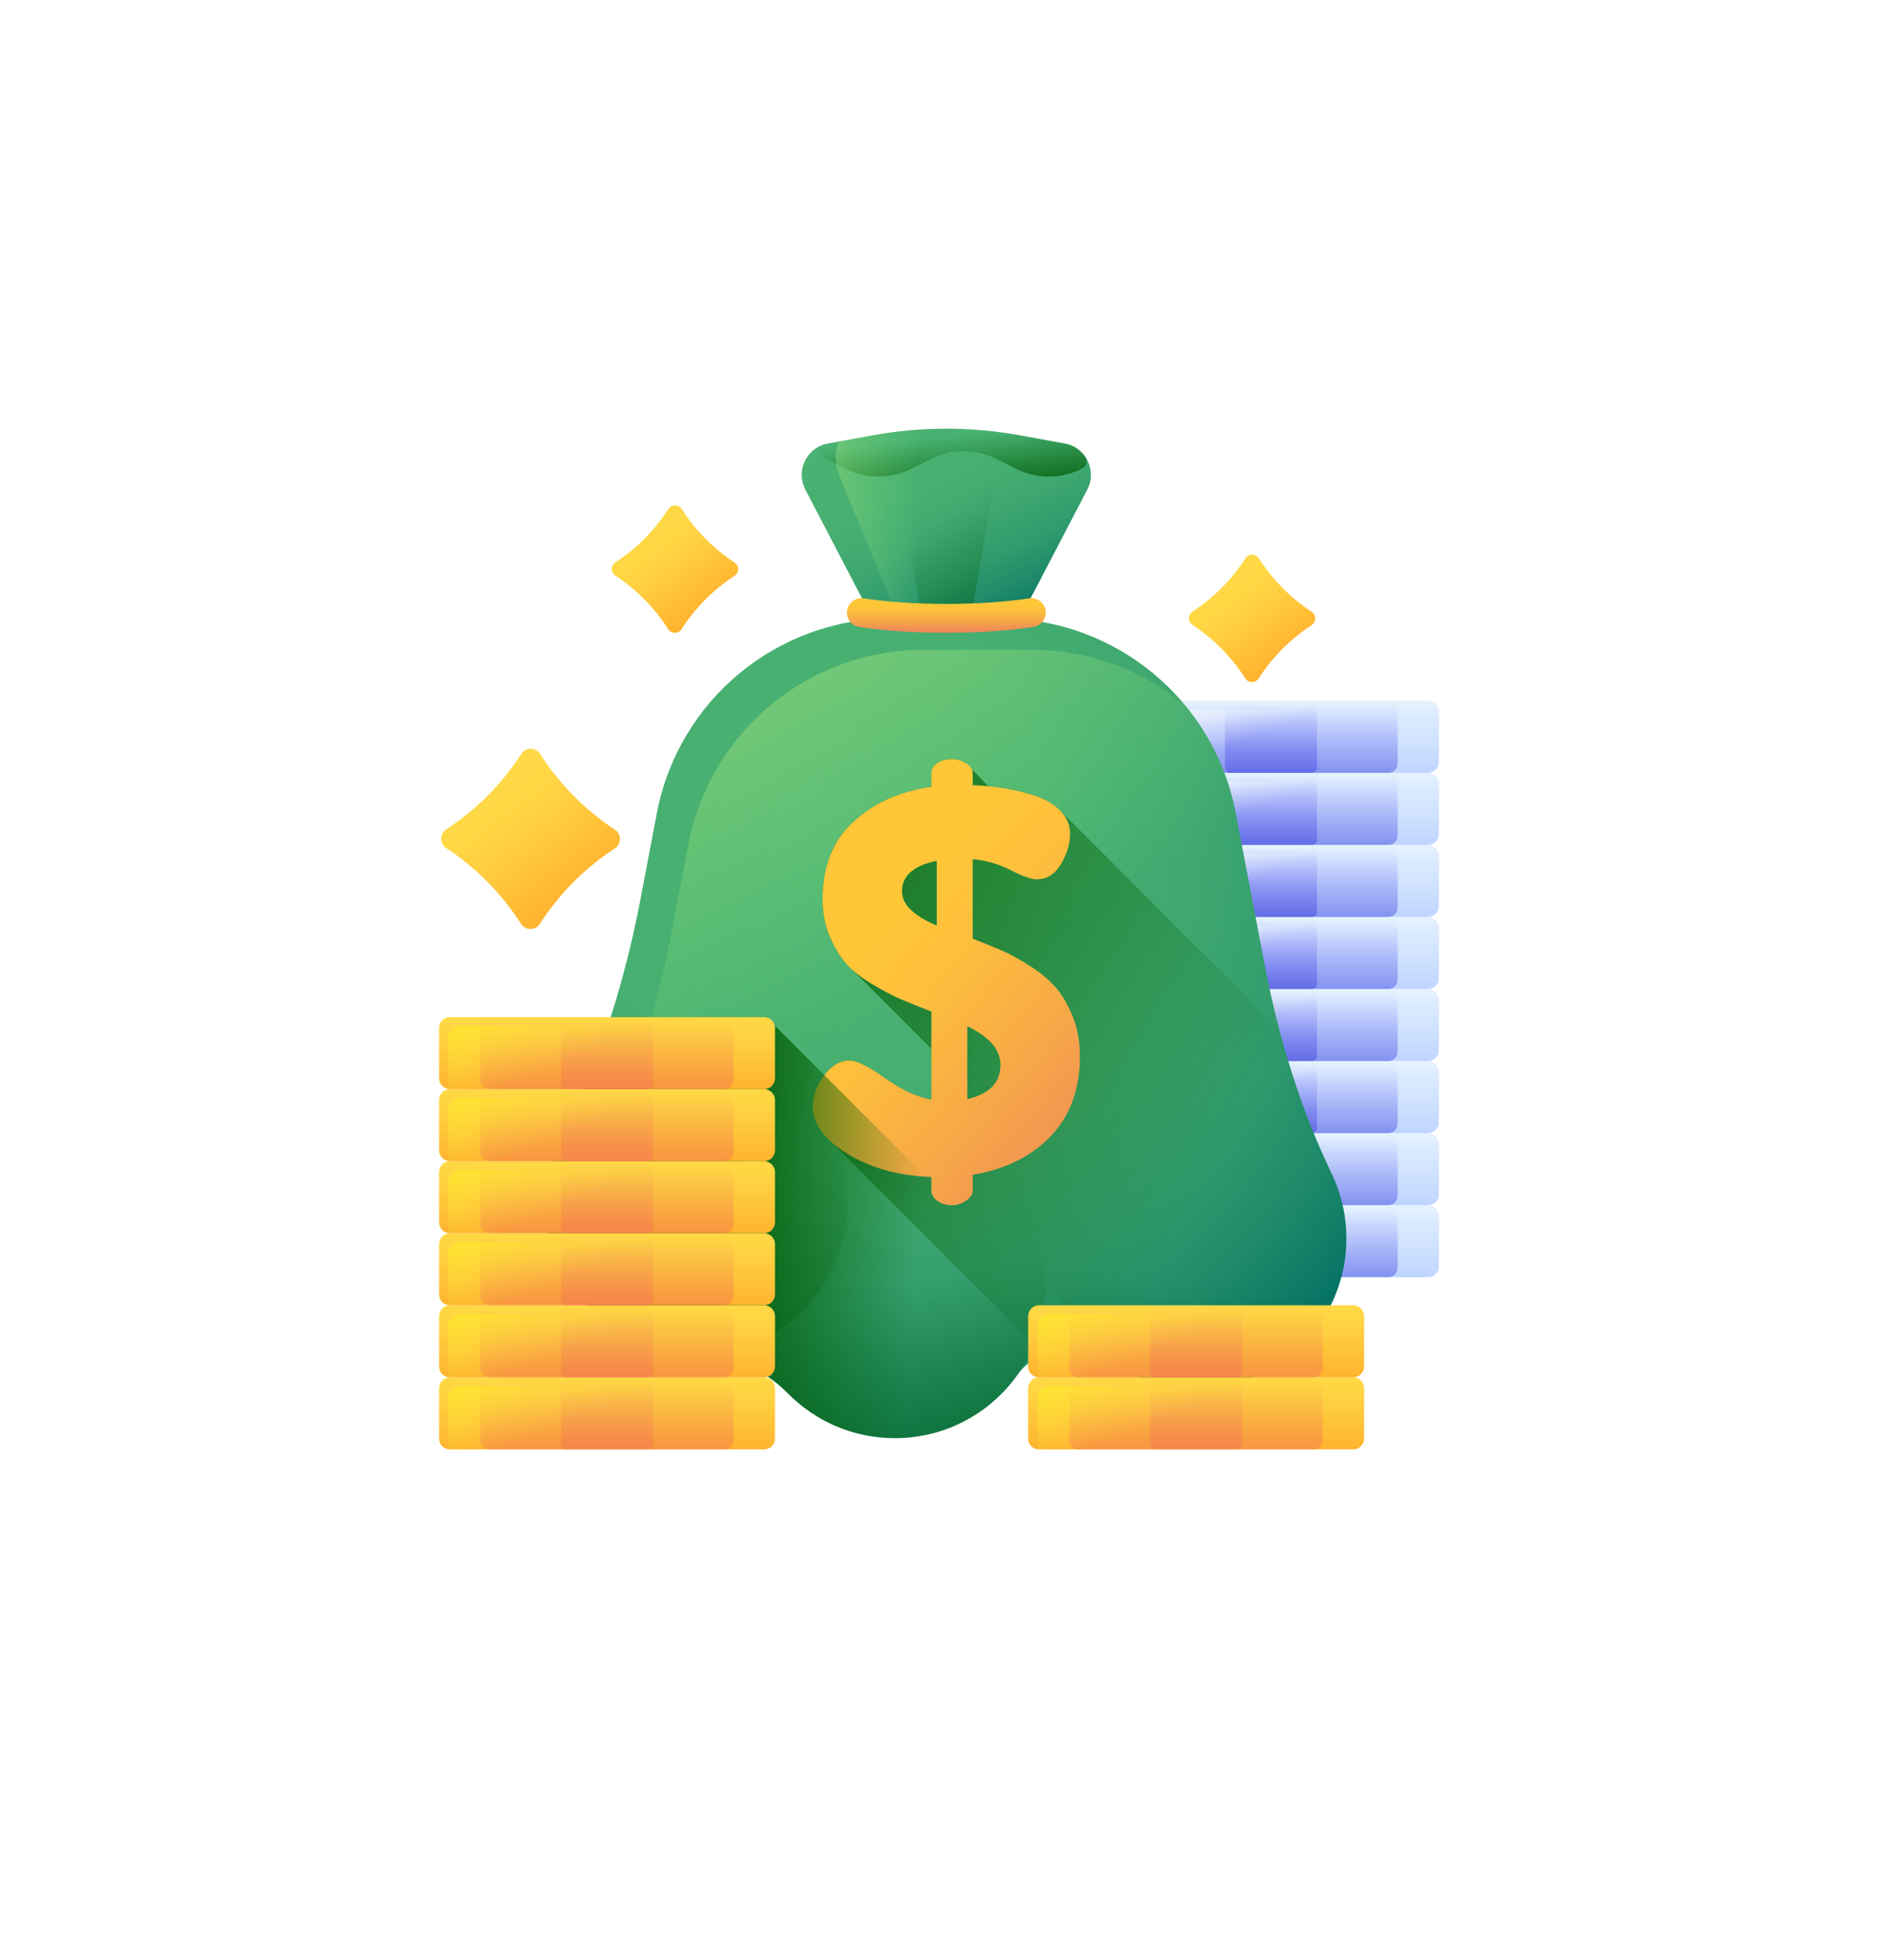 <svg width="92" height="96" viewBox="0 0 92 96" fill="none" xmlns="http://www.w3.org/2000/svg">
<g filter="url(#filter0_d_2001_9)">
<circle cx="46" cy="46" r="46" fill="white"/>
</g>
<g clip-path="url(#clip0_2001_9)">
<path d="M69.957 62.565H54.567C54.273 62.565 54.035 62.327 54.035 62.032V59.568C54.035 59.274 54.273 59.035 54.567 59.035H69.957C70.251 59.035 70.49 59.274 70.49 59.568V62.032C70.49 62.326 70.251 62.565 69.957 62.565Z" fill="url(#paint0_linear_2001_9)"/>
<path d="M68.004 62.565H56.522C56.266 62.565 56.059 62.358 56.059 62.102V59.498C56.059 59.243 56.266 59.035 56.522 59.035H68.004C68.26 59.035 68.467 59.243 68.467 59.498V62.102C68.467 62.358 68.26 62.565 68.004 62.565Z" fill="url(#paint1_linear_2001_9)"/>
<path d="M64.24 62.565H60.286C60.132 62.565 60.007 62.44 60.007 62.286V59.314C60.007 59.16 60.132 59.035 60.286 59.035H64.24C64.394 59.035 64.519 59.16 64.519 59.314V62.286C64.519 62.44 64.394 62.565 64.24 62.565Z" fill="url(#paint2_linear_2001_9)"/>
<path d="M55.033 59.465C54.739 59.465 54.5 59.703 54.5 59.998V62.462C54.5 62.496 54.504 62.529 54.51 62.562C54.529 62.564 54.548 62.565 54.568 62.565H69.958C70.252 62.565 70.491 62.326 70.491 62.032V59.568C70.491 59.534 70.487 59.501 70.481 59.468C70.462 59.466 70.442 59.465 70.423 59.465H55.033Z" fill="url(#paint3_linear_2001_9)"/>
<path d="M69.957 59.035H54.567C54.273 59.035 54.035 58.797 54.035 58.503V56.039C54.035 55.745 54.273 55.506 54.567 55.506H69.957C70.251 55.506 70.49 55.745 70.49 56.039V58.503C70.49 58.797 70.251 59.035 69.957 59.035Z" fill="url(#paint4_linear_2001_9)"/>
<path d="M68.004 59.035H56.522C56.266 59.035 56.059 58.828 56.059 58.573V55.969C56.059 55.713 56.266 55.506 56.522 55.506H68.004C68.26 55.506 68.467 55.713 68.467 55.969V58.573C68.467 58.828 68.26 59.035 68.004 59.035Z" fill="url(#paint5_linear_2001_9)"/>
<path d="M64.24 59.035H60.286C60.132 59.035 60.007 58.911 60.007 58.757V55.785C60.007 55.631 60.132 55.506 60.286 55.506H64.24C64.394 55.506 64.519 55.631 64.519 55.785V58.757C64.519 58.911 64.394 59.035 64.24 59.035Z" fill="url(#paint6_linear_2001_9)"/>
<path d="M55.033 55.935C54.739 55.935 54.5 56.174 54.5 56.468V58.932C54.5 58.966 54.504 59 54.51 59.032C54.529 59.034 54.548 59.035 54.568 59.035H69.958C70.252 59.035 70.491 58.797 70.491 58.503V56.039C70.491 56.004 70.487 55.971 70.481 55.939C70.462 55.937 70.442 55.935 70.423 55.935H55.033Z" fill="url(#paint7_linear_2001_9)"/>
<path d="M69.957 55.506H54.567C54.273 55.506 54.035 55.268 54.035 54.973V52.509C54.035 52.215 54.273 51.977 54.567 51.977H69.957C70.251 51.977 70.49 52.215 70.49 52.509V54.973C70.49 55.268 70.251 55.506 69.957 55.506Z" fill="url(#paint8_linear_2001_9)"/>
<path d="M68.004 55.506H56.522C56.266 55.506 56.059 55.299 56.059 55.044V52.439C56.059 52.184 56.266 51.977 56.522 51.977H68.004C68.26 51.977 68.467 52.184 68.467 52.439V55.044C68.467 55.299 68.26 55.506 68.004 55.506Z" fill="url(#paint9_linear_2001_9)"/>
<path d="M64.24 55.506H60.286C60.132 55.506 60.007 55.381 60.007 55.227V52.256C60.007 52.102 60.132 51.977 60.286 51.977H64.24C64.394 51.977 64.519 52.102 64.519 52.256V55.227C64.519 55.381 64.394 55.506 64.24 55.506Z" fill="url(#paint10_linear_2001_9)"/>
<path d="M55.033 52.406C54.739 52.406 54.5 52.645 54.5 52.939V55.403C54.5 55.437 54.504 55.47 54.51 55.503C54.529 55.505 54.548 55.506 54.568 55.506H69.958C70.252 55.506 70.491 55.268 70.491 54.974V52.509C70.491 52.475 70.487 52.442 70.481 52.41C70.462 52.407 70.442 52.406 70.423 52.406H55.033Z" fill="url(#paint11_linear_2001_9)"/>
<path d="M69.957 51.977H54.567C54.273 51.977 54.035 51.738 54.035 51.444V48.98C54.035 48.686 54.273 48.447 54.567 48.447H69.957C70.251 48.447 70.49 48.686 70.49 48.98V51.444C70.49 51.738 70.251 51.977 69.957 51.977Z" fill="url(#paint12_linear_2001_9)"/>
<path d="M68.004 51.977H56.522C56.266 51.977 56.059 51.77 56.059 51.514V48.91C56.059 48.654 56.266 48.447 56.522 48.447H68.004C68.26 48.447 68.467 48.654 68.467 48.91V51.514C68.467 51.77 68.26 51.977 68.004 51.977Z" fill="url(#paint13_linear_2001_9)"/>
<path d="M64.24 51.977H60.286C60.132 51.977 60.007 51.852 60.007 51.698V48.726C60.007 48.572 60.132 48.447 60.286 48.447H64.24C64.394 48.447 64.519 48.572 64.519 48.726V51.698C64.519 51.852 64.394 51.977 64.24 51.977Z" fill="url(#paint14_linear_2001_9)"/>
<path d="M55.033 48.877C54.739 48.877 54.5 49.115 54.5 49.409V51.873C54.5 51.908 54.504 51.941 54.51 51.973C54.529 51.975 54.548 51.977 54.568 51.977H69.958C70.252 51.977 70.491 51.738 70.491 51.444V48.98C70.491 48.946 70.487 48.912 70.481 48.88C70.462 48.878 70.442 48.877 70.423 48.877H55.033Z" fill="url(#paint15_linear_2001_9)"/>
<path d="M69.957 48.447H54.567C54.273 48.447 54.035 48.209 54.035 47.915V45.45C54.035 45.156 54.273 44.918 54.567 44.918H69.957C70.251 44.918 70.49 45.156 70.49 45.45V47.915C70.49 48.209 70.251 48.447 69.957 48.447Z" fill="url(#paint16_linear_2001_9)"/>
<path d="M68.004 48.447H56.522C56.266 48.447 56.059 48.24 56.059 47.985V45.38C56.059 45.125 56.266 44.918 56.522 44.918H68.004C68.26 44.918 68.467 45.125 68.467 45.38V47.985C68.467 48.24 68.26 48.447 68.004 48.447Z" fill="url(#paint17_linear_2001_9)"/>
<path d="M64.24 48.447H60.286C60.132 48.447 60.007 48.322 60.007 48.168V45.197C60.007 45.043 60.132 44.918 60.286 44.918H64.24C64.394 44.918 64.519 45.043 64.519 45.197V48.168C64.519 48.322 64.394 48.447 64.24 48.447Z" fill="url(#paint18_linear_2001_9)"/>
<path d="M55.033 45.347C54.739 45.347 54.5 45.586 54.5 45.88V48.344C54.5 48.378 54.504 48.412 54.51 48.444C54.529 48.446 54.548 48.447 54.568 48.447H69.958C70.252 48.447 70.491 48.209 70.491 47.915V45.451C70.491 45.416 70.487 45.383 70.481 45.351C70.462 45.349 70.442 45.347 70.423 45.347H55.033Z" fill="url(#paint19_linear_2001_9)"/>
<path d="M69.957 44.918H54.567C54.273 44.918 54.035 44.679 54.035 44.385V41.921C54.035 41.627 54.273 41.389 54.567 41.389H69.957C70.251 41.389 70.49 41.627 70.49 41.921V44.385C70.49 44.679 70.251 44.918 69.957 44.918Z" fill="url(#paint20_linear_2001_9)"/>
<path d="M68.004 44.918H56.522C56.266 44.918 56.059 44.711 56.059 44.455V41.851C56.059 41.596 56.266 41.389 56.522 41.389H68.004C68.26 41.389 68.467 41.596 68.467 41.851V44.455C68.467 44.711 68.26 44.918 68.004 44.918Z" fill="url(#paint21_linear_2001_9)"/>
<path d="M64.24 44.918H60.286C60.132 44.918 60.007 44.793 60.007 44.639V41.667C60.007 41.514 60.132 41.389 60.286 41.389H64.24C64.394 41.389 64.519 41.514 64.519 41.667V44.639C64.519 44.793 64.394 44.918 64.24 44.918Z" fill="url(#paint22_linear_2001_9)"/>
<path d="M55.033 41.818C54.739 41.818 54.5 42.056 54.5 42.35V44.815C54.5 44.849 54.504 44.882 54.51 44.914C54.529 44.916 54.548 44.918 54.568 44.918H69.958C70.252 44.918 70.491 44.679 70.491 44.385V41.921C70.491 41.887 70.487 41.853 70.481 41.821C70.462 41.819 70.442 41.818 70.423 41.818H55.033Z" fill="url(#paint23_linear_2001_9)"/>
<path d="M69.957 41.389H54.567C54.273 41.389 54.035 41.15 54.035 40.856V38.392C54.035 38.098 54.273 37.859 54.567 37.859H69.957C70.251 37.859 70.49 38.098 70.49 38.392V40.856C70.49 41.15 70.251 41.389 69.957 41.389Z" fill="url(#paint24_linear_2001_9)"/>
<path d="M68.004 41.389H56.522C56.266 41.389 56.059 41.181 56.059 40.926V38.322C56.059 38.066 56.266 37.859 56.522 37.859H68.004C68.26 37.859 68.467 38.066 68.467 38.322V40.926C68.467 41.181 68.26 41.389 68.004 41.389Z" fill="url(#paint25_linear_2001_9)"/>
<path d="M64.24 41.389H60.286C60.132 41.389 60.007 41.264 60.007 41.11V38.138C60.007 37.984 60.132 37.859 60.286 37.859H64.24C64.394 37.859 64.519 37.984 64.519 38.138V41.11C64.519 41.264 64.394 41.389 64.24 41.389Z" fill="url(#paint26_linear_2001_9)"/>
<path d="M55.033 38.288C54.739 38.288 54.5 38.527 54.5 38.821V41.285C54.5 41.319 54.504 41.353 54.51 41.385C54.529 41.387 54.548 41.389 54.568 41.389H69.958C70.252 41.389 70.491 41.15 70.491 40.856V38.392C70.491 38.358 70.487 38.324 70.481 38.292C70.462 38.29 70.442 38.288 70.423 38.288H55.033Z" fill="url(#paint27_linear_2001_9)"/>
<path d="M69.957 37.859H54.567C54.273 37.859 54.035 37.621 54.035 37.326V34.862C54.035 34.568 54.273 34.33 54.567 34.33H69.957C70.251 34.33 70.49 34.568 70.49 34.862V37.326C70.49 37.62 70.251 37.859 69.957 37.859Z" fill="url(#paint28_linear_2001_9)"/>
<path d="M68.004 37.859H56.522C56.266 37.859 56.059 37.652 56.059 37.397V34.792C56.059 34.537 56.266 34.33 56.522 34.33H68.004C68.26 34.33 68.467 34.537 68.467 34.792V37.397C68.467 37.652 68.26 37.859 68.004 37.859Z" fill="url(#paint29_linear_2001_9)"/>
<path d="M64.24 37.859H60.286C60.132 37.859 60.007 37.734 60.007 37.58V34.608C60.007 34.455 60.132 34.33 60.286 34.33H64.24C64.394 34.33 64.519 34.455 64.519 34.608V37.58C64.519 37.734 64.394 37.859 64.24 37.859Z" fill="url(#paint30_linear_2001_9)"/>
<path d="M55.033 34.759C54.739 34.759 54.5 34.998 54.5 35.292V37.756C54.5 37.79 54.504 37.823 54.51 37.856C54.529 37.858 54.548 37.859 54.568 37.859H69.958C70.252 37.859 70.491 37.621 70.491 37.327V34.862C70.491 34.828 70.487 34.795 70.481 34.763C70.462 34.76 70.442 34.759 70.423 34.759H55.033Z" fill="url(#paint31_linear_2001_9)"/>
<path d="M61.95 47.242L60.536 39.825C59.481 34.293 54.644 30.291 49.011 30.291H43.705C38.073 30.291 33.236 34.293 32.181 39.825L31.379 44.031C30.608 48.072 29.377 52.025 27.535 55.704C26.996 56.779 26.713 58.005 26.766 59.302C26.919 63.053 30.221 66.281 33.975 66.355C34.002 66.355 34.03 66.356 34.057 66.356C35.761 66.371 37.4 67.034 38.595 68.248C39.93 69.606 41.786 70.447 43.841 70.447C46.334 70.447 48.537 69.208 49.868 67.312C50.297 66.701 51 66.355 51.746 66.356H51.759C52.08 66.356 52.395 66.332 52.702 66.287C53.283 66.201 53.87 66.349 54.349 66.688C55.645 67.604 57.249 68.113 58.977 68.025C62.673 67.838 65.688 64.879 65.939 61.187C66.03 59.858 65.767 58.599 65.236 57.493C63.677 54.246 62.625 50.78 61.95 47.242Z" fill="url(#paint32_radial_2001_9)"/>
<path d="M34.122 66.356C38.189 66.356 41.485 63.059 41.485 58.993C41.485 54.927 38.189 51.63 34.122 51.63C30.056 51.63 26.76 54.927 26.76 58.993C26.76 63.059 30.056 66.356 34.122 66.356Z" fill="url(#paint33_linear_2001_9)"/>
<path d="M43.841 70.447C47.907 70.447 51.203 67.151 51.203 63.084C51.203 59.018 47.907 55.722 43.841 55.722C39.774 55.722 36.478 59.018 36.478 63.084C36.478 67.151 39.774 70.447 43.841 70.447Z" fill="url(#paint34_linear_2001_9)"/>
<path d="M58.595 68.035C62.661 68.035 65.957 64.739 65.957 60.673C65.957 56.606 62.661 53.31 58.595 53.31C54.528 53.31 51.232 56.606 51.232 60.673C51.232 64.739 54.528 68.035 58.595 68.035Z" fill="url(#paint35_linear_2001_9)"/>
<path d="M65.939 61.187C66.03 59.858 65.767 58.599 65.236 57.493C63.677 54.246 62.624 50.78 61.95 47.242L60.536 39.825C60.153 37.818 59.27 36.014 58.034 34.527C55.989 32.833 53.37 31.832 50.552 31.832H45.246C39.614 31.832 34.776 35.834 33.721 41.366L32.92 45.571C32.149 49.613 30.917 53.566 29.075 57.245C28.537 58.32 28.254 59.546 28.307 60.842C28.367 62.318 28.916 63.712 29.787 64.866C30.985 65.768 32.442 66.324 33.975 66.354C34.002 66.355 34.03 66.355 34.057 66.356C35.76 66.37 37.4 67.034 38.594 68.248C39.929 69.605 41.786 70.447 43.84 70.447C46.334 70.447 48.536 69.208 49.868 67.312C50.297 66.701 51 66.354 51.746 66.356H51.759C52.08 66.356 52.394 66.332 52.702 66.286C53.283 66.2 53.87 66.349 54.349 66.687C55.645 67.604 57.249 68.113 58.976 68.025C62.673 67.838 65.688 64.879 65.939 61.187Z" fill="url(#paint36_linear_2001_9)"/>
<path d="M50.636 38.958C50.103 38.793 49.597 38.674 49.117 38.601C48.886 38.566 48.652 38.537 48.416 38.515C48.414 38.514 48.413 38.513 48.411 38.511L47.331 37.394C47.118 37.254 46.887 37.184 46.639 37.184C46.354 37.184 46.114 37.251 45.919 37.382C45.723 37.514 45.626 37.671 45.626 37.852V38.544C44.08 38.761 42.805 39.332 41.801 40.256C40.797 41.18 40.296 42.448 40.296 44.06C40.296 44.718 40.411 45.318 40.642 45.859C40.873 46.402 41.139 46.846 41.442 47.192L45.626 51.38V53.868C44.933 53.744 44.178 53.393 43.361 52.816C42.543 52.238 41.965 51.949 41.628 51.949C41.148 51.949 40.726 52.198 40.362 52.696C39.998 53.193 39.816 53.691 39.816 54.188C39.816 54.836 40.134 55.435 40.769 55.984L51.203 66.418C51.379 66.377 51.562 66.356 51.747 66.356H51.76C52.08 66.356 52.395 66.332 52.703 66.287C53.283 66.201 53.87 66.349 54.35 66.688C55.645 67.604 57.25 68.113 58.977 68.026C62.674 67.839 65.689 64.879 65.94 61.187C66.031 59.858 65.768 58.599 65.237 57.493C64.151 55.233 63.313 52.867 62.675 50.445L51.929 39.699C51.6 39.37 51.169 39.123 50.636 38.958Z" fill="url(#paint37_linear_2001_9)"/>
<path d="M52.569 49.844C52.346 49.276 52.08 48.804 51.769 48.431C51.458 48.058 51.045 47.703 50.53 47.365C50.014 47.028 49.552 46.77 49.144 46.593C48.735 46.415 48.238 46.211 47.651 45.98V42.088C48.291 42.142 48.908 42.319 49.504 42.621C50.099 42.924 50.521 43.075 50.77 43.075C51.285 43.075 51.689 42.822 51.982 42.316C52.275 41.811 52.422 41.323 52.422 40.853C52.422 40.414 52.258 40.029 51.929 39.699C51.6 39.37 51.169 39.123 50.636 38.958C50.103 38.793 49.597 38.674 49.117 38.601C48.638 38.528 48.149 38.482 47.651 38.464V37.849C47.651 37.684 47.545 37.533 47.331 37.394C47.118 37.254 46.887 37.184 46.639 37.184C46.354 37.184 46.114 37.251 45.919 37.382C45.723 37.514 45.626 37.671 45.626 37.852V38.544C44.08 38.761 42.805 39.332 41.801 40.256C40.797 41.18 40.296 42.448 40.296 44.06C40.296 44.718 40.411 45.318 40.642 45.859C40.873 46.402 41.139 46.846 41.442 47.192C41.744 47.539 42.17 47.876 42.721 48.205C43.271 48.534 43.734 48.778 44.107 48.938C44.48 49.098 44.986 49.302 45.626 49.551V53.868C44.933 53.744 44.178 53.393 43.361 52.816C42.543 52.238 41.965 51.949 41.628 51.949C41.148 51.949 40.726 52.198 40.362 52.696C39.998 53.193 39.816 53.691 39.816 54.188C39.816 55.059 40.389 55.84 41.535 56.534C42.681 57.227 44.044 57.6 45.626 57.653V58.319C45.626 58.514 45.724 58.683 45.919 58.825C46.114 58.968 46.354 59.039 46.639 59.039C46.887 59.039 47.118 58.963 47.332 58.812C47.545 58.661 47.651 58.496 47.651 58.319V57.546C49.251 57.28 50.525 56.649 51.476 55.654C52.426 54.659 52.902 53.353 52.902 51.736C52.902 51.043 52.791 50.413 52.569 49.844ZM45.892 45.34C44.755 44.86 44.187 44.3 44.187 43.661C44.187 42.897 44.755 42.399 45.892 42.168V45.34ZM47.385 53.842V50.27C48.468 50.786 49.011 51.416 49.011 52.163C49.011 53.033 48.468 53.593 47.385 53.842Z" fill="url(#paint38_linear_2001_9)"/>
<path d="M49.975 30.291H42.742L39.452 23.983C38.966 23.052 39.521 21.916 40.554 21.727L42.709 21.332C45.122 20.889 47.595 20.889 50.008 21.332L52.163 21.727C53.196 21.916 53.751 23.052 53.265 23.983L49.975 30.291Z" fill="url(#paint39_linear_2001_9)"/>
<path d="M47.561 30.291H45.156L44.062 23.983C43.9 23.052 44.085 21.916 44.428 21.727L45.145 21.332C45.947 20.889 46.77 20.889 47.573 21.332L48.289 21.727C48.633 21.916 48.817 23.052 48.656 23.983L47.561 30.291Z" fill="url(#paint40_linear_2001_9)"/>
<path d="M53.156 22.362C53.297 22.562 53.226 22.842 53.008 22.953C51.981 23.474 50.768 23.474 49.742 22.953L48.835 22.492C47.809 21.97 46.595 21.97 45.569 22.492L44.663 22.953C43.637 23.474 42.423 23.474 41.397 22.953L40.448 22.47C40.116 22.301 40.178 21.798 40.544 21.729C40.548 21.729 40.551 21.728 40.554 21.727L42.709 21.332C45.121 20.89 47.595 20.89 50.008 21.332L52.163 21.727C52.589 21.805 52.932 22.043 53.156 22.362Z" fill="url(#paint41_linear_2001_9)"/>
<path d="M53.286 23.246C53.334 23.128 53.37 23.008 53.395 22.886C53.254 22.32 52.8 21.844 52.163 21.727L50.008 21.332C47.595 20.889 45.122 20.889 42.709 21.332L41.101 21.626C40.9 22.109 40.874 22.707 41.096 23.246L44 30.291H49.975L51.917 26.567L53.286 23.246Z" fill="url(#paint42_linear_2001_9)"/>
<path d="M46.359 30.998C44.791 30.998 43.307 30.897 42.091 30.709C41.691 30.648 41.422 30.266 41.503 29.869C41.578 29.5 41.928 29.254 42.301 29.311C43.443 29.486 44.88 29.584 46.359 29.584C47.837 29.584 49.274 29.486 50.416 29.311C50.789 29.254 51.14 29.5 51.215 29.869C51.296 30.266 51.027 30.648 50.627 30.709C49.41 30.897 47.926 30.998 46.359 30.998Z" fill="url(#paint43_linear_2001_9)"/>
<path d="M37.948 50.232C37.892 49.998 37.683 49.824 37.432 49.824H35.478H31.714H29.915C29.27 51.84 28.484 53.808 27.535 55.704C26.996 56.779 26.713 58.005 26.766 59.301C26.919 63.053 30.221 66.281 33.975 66.355C34.002 66.355 34.03 66.355 34.057 66.356C35.761 66.37 37.401 67.034 38.595 68.248C39.93 69.605 41.787 70.447 43.841 70.447C46.334 70.447 48.537 69.208 49.869 67.312C50.297 66.701 51.001 66.354 51.746 66.356H51.759C52.08 66.356 52.395 66.332 52.703 66.287C53.283 66.201 53.87 66.349 54.349 66.687C54.404 66.726 54.461 66.763 54.517 66.801L37.948 50.232Z" fill="url(#paint44_linear_2001_9)"/>
<path d="M37.432 71H22.042C21.748 71 21.51 70.762 21.51 70.467V68.003C21.51 67.709 21.748 67.471 22.042 67.471H37.432C37.727 67.471 37.965 67.709 37.965 68.003V70.467C37.965 70.762 37.727 71 37.432 71Z" fill="url(#paint45_linear_2001_9)"/>
<path d="M35.478 71H23.996C23.74 71 23.533 70.793 23.533 70.537V67.933C23.533 67.678 23.74 67.471 23.996 67.471H35.478C35.734 67.471 35.941 67.678 35.941 67.933V70.537C35.941 70.793 35.734 71 35.478 71Z" fill="url(#paint46_linear_2001_9)"/>
<path d="M31.714 71H27.76C27.606 71 27.481 70.875 27.481 70.721V67.749C27.481 67.596 27.606 67.471 27.76 67.471H31.714C31.868 67.471 31.993 67.596 31.993 67.749V70.721C31.993 70.875 31.868 71 31.714 71Z" fill="url(#paint47_linear_2001_9)"/>
<path d="M22.507 67.9C22.213 67.9 21.974 68.138 21.974 68.433V70.897C21.974 70.931 21.978 70.964 21.984 70.997C22.003 70.999 22.023 71 22.042 71H37.432C37.727 71 37.965 70.761 37.965 70.467V68.003C37.965 67.969 37.962 67.936 37.955 67.903C37.936 67.901 37.917 67.9 37.897 67.9H22.507Z" fill="url(#paint48_linear_2001_9)"/>
<path d="M37.432 67.471H22.042C21.748 67.471 21.51 67.232 21.51 66.938V64.474C21.51 64.18 21.748 63.941 22.042 63.941H37.432C37.727 63.941 37.965 64.18 37.965 64.474V66.938C37.965 67.232 37.727 67.471 37.432 67.471Z" fill="url(#paint49_linear_2001_9)"/>
<path d="M35.478 67.471H23.996C23.74 67.471 23.533 67.263 23.533 67.008V64.404C23.533 64.148 23.74 63.941 23.996 63.941H35.478C35.734 63.941 35.941 64.148 35.941 64.404V67.008C35.941 67.263 35.734 67.471 35.478 67.471Z" fill="url(#paint50_linear_2001_9)"/>
<path d="M31.714 67.471H27.76C27.606 67.471 27.481 67.346 27.481 67.192V64.22C27.481 64.066 27.606 63.941 27.76 63.941H31.714C31.868 63.941 31.993 64.066 31.993 64.22V67.192C31.993 67.346 31.868 67.471 31.714 67.471Z" fill="url(#paint51_linear_2001_9)"/>
<path d="M22.507 64.371C22.213 64.371 21.974 64.609 21.974 64.903V67.367C21.974 67.401 21.978 67.435 21.984 67.467C22.003 67.469 22.023 67.471 22.042 67.471H37.432C37.727 67.471 37.965 67.232 37.965 66.938V64.474C37.965 64.439 37.962 64.406 37.955 64.374C37.936 64.372 37.917 64.371 37.897 64.371H22.507Z" fill="url(#paint52_linear_2001_9)"/>
<path d="M37.432 63.941H22.042C21.748 63.941 21.51 63.703 21.51 63.408V60.944C21.51 60.65 21.748 60.412 22.042 60.412H37.432C37.727 60.412 37.965 60.65 37.965 60.944V63.408C37.965 63.703 37.727 63.941 37.432 63.941Z" fill="url(#paint53_linear_2001_9)"/>
<path d="M35.478 63.941H23.996C23.74 63.941 23.533 63.734 23.533 63.479V60.874C23.533 60.619 23.74 60.412 23.996 60.412H35.478C35.734 60.412 35.941 60.619 35.941 60.874V63.479C35.941 63.734 35.734 63.941 35.478 63.941Z" fill="url(#paint54_linear_2001_9)"/>
<path d="M31.714 63.941H27.76C27.606 63.941 27.481 63.816 27.481 63.662V60.691C27.481 60.537 27.606 60.412 27.76 60.412H31.714C31.868 60.412 31.993 60.537 31.993 60.691V63.662C31.993 63.816 31.868 63.941 31.714 63.941Z" fill="url(#paint55_linear_2001_9)"/>
<path d="M22.507 60.841C22.213 60.841 21.974 61.08 21.974 61.374V63.838C21.974 63.872 21.978 63.906 21.984 63.938C22.003 63.94 22.023 63.941 22.042 63.941H37.432C37.727 63.941 37.965 63.703 37.965 63.408V60.944C37.965 60.91 37.962 60.877 37.955 60.844C37.936 60.843 37.917 60.841 37.897 60.841H22.507Z" fill="url(#paint56_linear_2001_9)"/>
<path d="M37.432 60.412H22.042C21.748 60.412 21.51 60.173 21.51 59.879V57.415C21.51 57.121 21.748 56.882 22.042 56.882H37.432C37.727 56.882 37.965 57.121 37.965 57.415V59.879C37.965 60.173 37.727 60.412 37.432 60.412Z" fill="url(#paint57_linear_2001_9)"/>
<path d="M35.478 60.412H23.996C23.74 60.412 23.533 60.205 23.533 59.949V57.345C23.533 57.089 23.74 56.882 23.996 56.882H35.478C35.734 56.882 35.941 57.089 35.941 57.345V59.949C35.941 60.205 35.734 60.412 35.478 60.412Z" fill="url(#paint58_linear_2001_9)"/>
<path d="M31.714 60.412H27.76C27.606 60.412 27.481 60.287 27.481 60.133V57.161C27.481 57.007 27.606 56.882 27.76 56.882H31.714C31.868 56.882 31.993 57.007 31.993 57.161V60.133C31.993 60.287 31.868 60.412 31.714 60.412Z" fill="url(#paint59_linear_2001_9)"/>
<path d="M22.507 57.312C22.213 57.312 21.974 57.55 21.974 57.844V60.308C21.974 60.343 21.978 60.376 21.984 60.408C22.003 60.41 22.023 60.412 22.042 60.412H37.432C37.727 60.412 37.965 60.173 37.965 59.879V57.415C37.965 57.381 37.962 57.347 37.955 57.315C37.936 57.313 37.917 57.312 37.897 57.312H22.507Z" fill="url(#paint60_linear_2001_9)"/>
<path d="M37.432 56.882H22.042C21.748 56.882 21.51 56.644 21.51 56.35V53.886C21.51 53.592 21.748 53.353 22.042 53.353H37.432C37.727 53.353 37.965 53.592 37.965 53.886V56.35C37.965 56.644 37.727 56.882 37.432 56.882Z" fill="url(#paint61_linear_2001_9)"/>
<path d="M35.478 56.882H23.996C23.74 56.882 23.533 56.675 23.533 56.42V53.816C23.533 53.56 23.74 53.353 23.996 53.353H35.478C35.734 53.353 35.941 53.56 35.941 53.816V56.42C35.941 56.675 35.734 56.882 35.478 56.882Z" fill="url(#paint62_linear_2001_9)"/>
<path d="M31.714 56.882H27.76C27.606 56.882 27.481 56.758 27.481 56.603V53.632C27.481 53.478 27.606 53.353 27.76 53.353H31.714C31.868 53.353 31.993 53.478 31.993 53.632V56.603C31.993 56.758 31.868 56.882 31.714 56.882Z" fill="url(#paint63_linear_2001_9)"/>
<path d="M22.507 53.782C22.213 53.782 21.974 54.021 21.974 54.315V56.779C21.974 56.813 21.978 56.847 21.984 56.879C22.003 56.881 22.023 56.883 22.042 56.883H37.432C37.727 56.883 37.965 56.644 37.965 56.35V53.886C37.965 53.852 37.962 53.818 37.955 53.786C37.936 53.784 37.917 53.782 37.897 53.782H22.507Z" fill="url(#paint64_linear_2001_9)"/>
<path d="M37.432 53.353H22.042C21.748 53.353 21.51 53.115 21.51 52.82V50.356C21.51 50.062 21.748 49.824 22.042 49.824H37.432C37.727 49.824 37.965 50.062 37.965 50.356V52.82C37.965 53.114 37.727 53.353 37.432 53.353Z" fill="url(#paint65_linear_2001_9)"/>
<path d="M35.478 53.353H23.996C23.74 53.353 23.533 53.146 23.533 52.891V50.286C23.533 50.031 23.74 49.824 23.996 49.824H35.478C35.734 49.824 35.941 50.031 35.941 50.286V52.891C35.941 53.146 35.734 53.353 35.478 53.353Z" fill="url(#paint66_linear_2001_9)"/>
<path d="M31.714 53.353H27.76C27.606 53.353 27.481 53.228 27.481 53.074V50.102C27.481 49.949 27.606 49.824 27.76 49.824H31.714C31.868 49.824 31.993 49.949 31.993 50.102V53.074C31.993 53.228 31.868 53.353 31.714 53.353Z" fill="url(#paint67_linear_2001_9)"/>
<path d="M22.507 50.253C22.213 50.253 21.974 50.492 21.974 50.786V53.25C21.974 53.284 21.978 53.317 21.984 53.35C22.003 53.352 22.023 53.353 22.042 53.353H37.432C37.727 53.353 37.965 53.115 37.965 52.82V50.356C37.965 50.322 37.962 50.289 37.955 50.256C37.936 50.254 37.917 50.253 37.897 50.253H22.507Z" fill="url(#paint68_linear_2001_9)"/>
<path d="M66.29 71H50.9C50.606 71 50.367 70.762 50.367 70.467V68.003C50.367 67.709 50.606 67.471 50.9 67.471H66.29C66.584 67.471 66.823 67.709 66.823 68.003V70.467C66.823 70.762 66.584 71 66.29 71Z" fill="url(#paint69_linear_2001_9)"/>
<path d="M64.336 71H52.853C52.598 71 52.391 70.793 52.391 70.537V67.933C52.391 67.678 52.598 67.471 52.853 67.471H64.336C64.591 67.471 64.799 67.678 64.799 67.933V70.537C64.799 70.793 64.591 71 64.336 71Z" fill="url(#paint70_linear_2001_9)"/>
<path d="M60.571 71H56.617C56.463 71 56.338 70.875 56.338 70.721V67.749C56.338 67.596 56.463 67.471 56.617 67.471H60.571C60.725 67.471 60.85 67.596 60.85 67.749V70.721C60.85 70.875 60.725 71 60.571 71Z" fill="url(#paint71_linear_2001_9)"/>
<path d="M51.364 67.9C51.07 67.9 50.831 68.138 50.831 68.433V70.897C50.831 70.931 50.835 70.964 50.841 70.997C50.861 70.999 50.88 71 50.9 71H66.29C66.584 71 66.822 70.761 66.822 70.467V68.003C66.822 67.969 66.819 67.936 66.813 67.903C66.793 67.901 66.774 67.9 66.754 67.9H51.364Z" fill="url(#paint72_linear_2001_9)"/>
<path d="M66.29 67.471H50.9C50.606 67.471 50.367 67.232 50.367 66.938V64.474C50.367 64.18 50.606 63.941 50.9 63.941H66.29C66.584 63.941 66.823 64.18 66.823 64.474V66.938C66.823 67.232 66.584 67.471 66.29 67.471Z" fill="url(#paint73_linear_2001_9)"/>
<path d="M64.336 67.471H52.853C52.598 67.471 52.391 67.263 52.391 67.008V64.404C52.391 64.148 52.598 63.941 52.853 63.941H64.336C64.591 63.941 64.799 64.148 64.799 64.404V67.008C64.799 67.263 64.591 67.471 64.336 67.471Z" fill="url(#paint74_linear_2001_9)"/>
<path d="M60.571 67.471H56.617C56.463 67.471 56.338 67.346 56.338 67.192V64.22C56.338 64.066 56.463 63.941 56.617 63.941H60.571C60.725 63.941 60.85 64.066 60.85 64.22V67.192C60.85 67.346 60.725 67.471 60.571 67.471Z" fill="url(#paint75_linear_2001_9)"/>
<path d="M51.364 64.371C51.07 64.371 50.831 64.609 50.831 64.903V67.367C50.831 67.401 50.835 67.435 50.841 67.467C50.861 67.469 50.88 67.471 50.9 67.471H66.29C66.584 67.471 66.822 67.232 66.822 66.938V64.474C66.822 64.439 66.819 64.406 66.813 64.374C66.793 64.372 66.774 64.371 66.754 64.371H51.364Z" fill="url(#paint76_linear_2001_9)"/>
<path d="M30.123 41.557C28.651 42.516 27.395 43.779 26.444 45.258C26.23 45.59 25.737 45.589 25.524 45.256C24.578 43.774 23.327 42.506 21.859 41.542C21.533 41.328 21.534 40.841 21.86 40.628C23.332 39.669 24.588 38.405 25.539 36.927C25.753 36.595 26.247 36.596 26.459 36.929C27.405 38.41 28.656 39.678 30.125 40.643C30.451 40.857 30.45 41.344 30.123 41.557Z" fill="url(#paint77_linear_2001_9)"/>
<path d="M35.986 28.205C34.946 28.883 34.057 29.777 33.385 30.822C33.234 31.057 32.885 31.056 32.734 30.821C32.066 29.773 31.181 28.877 30.142 28.195C29.912 28.043 29.912 27.699 30.143 27.548C31.184 26.87 32.072 25.976 32.745 24.931C32.896 24.696 33.245 24.697 33.396 24.932C34.064 25.98 34.949 26.877 35.988 27.559C36.218 27.71 36.218 28.055 35.986 28.205Z" fill="url(#paint78_linear_2001_9)"/>
<path d="M64.258 30.619C63.217 31.297 62.329 32.191 61.657 33.236C61.505 33.471 61.156 33.471 61.006 33.235C60.337 32.187 59.452 31.291 58.414 30.608C58.183 30.457 58.184 30.113 58.415 29.962C59.456 29.284 60.344 28.39 61.017 27.345C61.168 27.11 61.517 27.111 61.667 27.346C62.336 28.394 63.221 29.291 64.259 29.973C64.49 30.124 64.489 30.468 64.258 30.619Z" fill="url(#paint79_linear_2001_9)"/>
</g>
<defs>
<filter id="filter0_d_2001_9" x="0" y="0" width="92" height="96" filterUnits="userSpaceOnUse" color-interpolation-filters="sRGB">
<feFlood flood-opacity="0" result="BackgroundImageFix"/>
<feColorMatrix in="SourceAlpha" type="matrix" values="0 0 0 0 0 0 0 0 0 0 0 0 0 0 0 0 0 0 127 0" result="hardAlpha"/>
<feOffset dy="4"/>
<feComposite in2="hardAlpha" operator="out"/>
<feColorMatrix type="matrix" values="0 0 0 0 1 0 0 0 0 0.274 0 0 0 0 0.307 0 0 0 1 0"/>
<feBlend mode="normal" in2="BackgroundImageFix" result="effect1_dropShadow_2001_9"/>
<feBlend mode="normal" in="SourceGraphic" in2="effect1_dropShadow_2001_9" result="shape"/>
</filter>
<linearGradient id="paint0_linear_2001_9" x1="62.262" y1="59.108" x2="62.262" y2="63.684" gradientUnits="userSpaceOnUse">
<stop stop-color="#E4F2FF"/>
<stop offset="1" stop-color="#B2CBFF"/>
</linearGradient>
<linearGradient id="paint1_linear_2001_9" x1="62.263" y1="59.175" x2="62.263" y2="66.87" gradientUnits="userSpaceOnUse">
<stop stop-color="#3F3CED" stop-opacity="0"/>
<stop offset="0.28" stop-color="#3C3DE4" stop-opacity="0.28"/>
<stop offset="0.731" stop-color="#3541CC" stop-opacity="0.731"/>
<stop offset="1" stop-color="#2F43BB"/>
</linearGradient>
<linearGradient id="paint2_linear_2001_9" x1="62.263" y1="59.175" x2="62.263" y2="66.87" gradientUnits="userSpaceOnUse">
<stop stop-color="#3F3CED" stop-opacity="0"/>
<stop offset="0.28" stop-color="#3C3DE4" stop-opacity="0.28"/>
<stop offset="0.731" stop-color="#3541CC" stop-opacity="0.731"/>
<stop offset="1" stop-color="#2F43BB"/>
</linearGradient>
<linearGradient id="paint3_linear_2001_9" x1="62.244" y1="60.407" x2="60.419" y2="55.995" gradientUnits="userSpaceOnUse">
<stop stop-color="white" stop-opacity="0"/>
<stop offset="1" stop-color="white"/>
</linearGradient>
<linearGradient id="paint4_linear_2001_9" x1="62.262" y1="55.579" x2="62.262" y2="60.155" gradientUnits="userSpaceOnUse">
<stop stop-color="#E4F2FF"/>
<stop offset="1" stop-color="#B2CBFF"/>
</linearGradient>
<linearGradient id="paint5_linear_2001_9" x1="62.263" y1="55.645" x2="62.263" y2="63.341" gradientUnits="userSpaceOnUse">
<stop stop-color="#3F3CED" stop-opacity="0"/>
<stop offset="0.28" stop-color="#3C3DE4" stop-opacity="0.28"/>
<stop offset="0.731" stop-color="#3541CC" stop-opacity="0.731"/>
<stop offset="1" stop-color="#2F43BB"/>
</linearGradient>
<linearGradient id="paint6_linear_2001_9" x1="62.263" y1="55.645" x2="62.263" y2="63.341" gradientUnits="userSpaceOnUse">
<stop stop-color="#3F3CED" stop-opacity="0"/>
<stop offset="0.28" stop-color="#3C3DE4" stop-opacity="0.28"/>
<stop offset="0.731" stop-color="#3541CC" stop-opacity="0.731"/>
<stop offset="1" stop-color="#2F43BB"/>
</linearGradient>
<linearGradient id="paint7_linear_2001_9" x1="62.244" y1="56.878" x2="60.419" y2="52.465" gradientUnits="userSpaceOnUse">
<stop stop-color="white" stop-opacity="0"/>
<stop offset="1" stop-color="white"/>
</linearGradient>
<linearGradient id="paint8_linear_2001_9" x1="62.262" y1="52.049" x2="62.262" y2="56.625" gradientUnits="userSpaceOnUse">
<stop stop-color="#E4F2FF"/>
<stop offset="1" stop-color="#B2CBFF"/>
</linearGradient>
<linearGradient id="paint9_linear_2001_9" x1="62.263" y1="52.116" x2="62.263" y2="59.812" gradientUnits="userSpaceOnUse">
<stop stop-color="#3F3CED" stop-opacity="0"/>
<stop offset="0.28" stop-color="#3C3DE4" stop-opacity="0.28"/>
<stop offset="0.731" stop-color="#3541CC" stop-opacity="0.731"/>
<stop offset="1" stop-color="#2F43BB"/>
</linearGradient>
<linearGradient id="paint10_linear_2001_9" x1="62.263" y1="52.116" x2="62.263" y2="59.812" gradientUnits="userSpaceOnUse">
<stop stop-color="#3F3CED" stop-opacity="0"/>
<stop offset="0.28" stop-color="#3C3DE4" stop-opacity="0.28"/>
<stop offset="0.731" stop-color="#3541CC" stop-opacity="0.731"/>
<stop offset="1" stop-color="#2F43BB"/>
</linearGradient>
<linearGradient id="paint11_linear_2001_9" x1="62.244" y1="53.349" x2="60.419" y2="48.936" gradientUnits="userSpaceOnUse">
<stop stop-color="white" stop-opacity="0"/>
<stop offset="1" stop-color="white"/>
</linearGradient>
<linearGradient id="paint12_linear_2001_9" x1="62.262" y1="48.52" x2="62.262" y2="53.096" gradientUnits="userSpaceOnUse">
<stop stop-color="#E4F2FF"/>
<stop offset="1" stop-color="#B2CBFF"/>
</linearGradient>
<linearGradient id="paint13_linear_2001_9" x1="62.263" y1="48.586" x2="62.263" y2="56.282" gradientUnits="userSpaceOnUse">
<stop stop-color="#3F3CED" stop-opacity="0"/>
<stop offset="0.28" stop-color="#3C3DE4" stop-opacity="0.28"/>
<stop offset="0.731" stop-color="#3541CC" stop-opacity="0.731"/>
<stop offset="1" stop-color="#2F43BB"/>
</linearGradient>
<linearGradient id="paint14_linear_2001_9" x1="62.263" y1="48.586" x2="62.263" y2="56.282" gradientUnits="userSpaceOnUse">
<stop stop-color="#3F3CED" stop-opacity="0"/>
<stop offset="0.28" stop-color="#3C3DE4" stop-opacity="0.28"/>
<stop offset="0.731" stop-color="#3541CC" stop-opacity="0.731"/>
<stop offset="1" stop-color="#2F43BB"/>
</linearGradient>
<linearGradient id="paint15_linear_2001_9" x1="62.244" y1="49.819" x2="60.419" y2="45.407" gradientUnits="userSpaceOnUse">
<stop stop-color="white" stop-opacity="0"/>
<stop offset="1" stop-color="white"/>
</linearGradient>
<linearGradient id="paint16_linear_2001_9" x1="62.262" y1="44.991" x2="62.262" y2="49.567" gradientUnits="userSpaceOnUse">
<stop stop-color="#E4F2FF"/>
<stop offset="1" stop-color="#B2CBFF"/>
</linearGradient>
<linearGradient id="paint17_linear_2001_9" x1="62.263" y1="45.057" x2="62.263" y2="52.753" gradientUnits="userSpaceOnUse">
<stop stop-color="#3F3CED" stop-opacity="0"/>
<stop offset="0.28" stop-color="#3C3DE4" stop-opacity="0.28"/>
<stop offset="0.731" stop-color="#3541CC" stop-opacity="0.731"/>
<stop offset="1" stop-color="#2F43BB"/>
</linearGradient>
<linearGradient id="paint18_linear_2001_9" x1="62.263" y1="45.057" x2="62.263" y2="52.753" gradientUnits="userSpaceOnUse">
<stop stop-color="#3F3CED" stop-opacity="0"/>
<stop offset="0.28" stop-color="#3C3DE4" stop-opacity="0.28"/>
<stop offset="0.731" stop-color="#3541CC" stop-opacity="0.731"/>
<stop offset="1" stop-color="#2F43BB"/>
</linearGradient>
<linearGradient id="paint19_linear_2001_9" x1="62.244" y1="46.29" x2="60.419" y2="41.878" gradientUnits="userSpaceOnUse">
<stop stop-color="white" stop-opacity="0"/>
<stop offset="1" stop-color="white"/>
</linearGradient>
<linearGradient id="paint20_linear_2001_9" x1="62.262" y1="41.461" x2="62.262" y2="46.037" gradientUnits="userSpaceOnUse">
<stop stop-color="#E4F2FF"/>
<stop offset="1" stop-color="#B2CBFF"/>
</linearGradient>
<linearGradient id="paint21_linear_2001_9" x1="62.263" y1="41.528" x2="62.263" y2="49.224" gradientUnits="userSpaceOnUse">
<stop stop-color="#3F3CED" stop-opacity="0"/>
<stop offset="0.28" stop-color="#3C3DE4" stop-opacity="0.28"/>
<stop offset="0.731" stop-color="#3541CC" stop-opacity="0.731"/>
<stop offset="1" stop-color="#2F43BB"/>
</linearGradient>
<linearGradient id="paint22_linear_2001_9" x1="62.263" y1="41.528" x2="62.263" y2="49.224" gradientUnits="userSpaceOnUse">
<stop stop-color="#3F3CED" stop-opacity="0"/>
<stop offset="0.28" stop-color="#3C3DE4" stop-opacity="0.28"/>
<stop offset="0.731" stop-color="#3541CC" stop-opacity="0.731"/>
<stop offset="1" stop-color="#2F43BB"/>
</linearGradient>
<linearGradient id="paint23_linear_2001_9" x1="62.244" y1="42.76" x2="60.419" y2="38.348" gradientUnits="userSpaceOnUse">
<stop stop-color="white" stop-opacity="0"/>
<stop offset="1" stop-color="white"/>
</linearGradient>
<linearGradient id="paint24_linear_2001_9" x1="62.262" y1="37.932" x2="62.262" y2="42.508" gradientUnits="userSpaceOnUse">
<stop stop-color="#E4F2FF"/>
<stop offset="1" stop-color="#B2CBFF"/>
</linearGradient>
<linearGradient id="paint25_linear_2001_9" x1="62.263" y1="37.998" x2="62.263" y2="45.694" gradientUnits="userSpaceOnUse">
<stop stop-color="#3F3CED" stop-opacity="0"/>
<stop offset="0.28" stop-color="#3C3DE4" stop-opacity="0.28"/>
<stop offset="0.731" stop-color="#3541CC" stop-opacity="0.731"/>
<stop offset="1" stop-color="#2F43BB"/>
</linearGradient>
<linearGradient id="paint26_linear_2001_9" x1="62.263" y1="37.998" x2="62.263" y2="45.694" gradientUnits="userSpaceOnUse">
<stop stop-color="#3F3CED" stop-opacity="0"/>
<stop offset="0.28" stop-color="#3C3DE4" stop-opacity="0.28"/>
<stop offset="0.731" stop-color="#3541CC" stop-opacity="0.731"/>
<stop offset="1" stop-color="#2F43BB"/>
</linearGradient>
<linearGradient id="paint27_linear_2001_9" x1="62.244" y1="39.231" x2="60.419" y2="34.819" gradientUnits="userSpaceOnUse">
<stop stop-color="white" stop-opacity="0"/>
<stop offset="1" stop-color="white"/>
</linearGradient>
<linearGradient id="paint28_linear_2001_9" x1="62.262" y1="34.402" x2="62.262" y2="38.978" gradientUnits="userSpaceOnUse">
<stop stop-color="#E4F2FF"/>
<stop offset="1" stop-color="#B2CBFF"/>
</linearGradient>
<linearGradient id="paint29_linear_2001_9" x1="62.263" y1="34.469" x2="62.263" y2="42.164" gradientUnits="userSpaceOnUse">
<stop stop-color="#3F3CED" stop-opacity="0"/>
<stop offset="0.28" stop-color="#3C3DE4" stop-opacity="0.28"/>
<stop offset="0.731" stop-color="#3541CC" stop-opacity="0.731"/>
<stop offset="1" stop-color="#2F43BB"/>
</linearGradient>
<linearGradient id="paint30_linear_2001_9" x1="62.263" y1="34.469" x2="62.263" y2="42.164" gradientUnits="userSpaceOnUse">
<stop stop-color="#3F3CED" stop-opacity="0"/>
<stop offset="0.28" stop-color="#3C3DE4" stop-opacity="0.28"/>
<stop offset="0.731" stop-color="#3541CC" stop-opacity="0.731"/>
<stop offset="1" stop-color="#2F43BB"/>
</linearGradient>
<linearGradient id="paint31_linear_2001_9" x1="62.244" y1="35.702" x2="60.419" y2="31.289" gradientUnits="userSpaceOnUse">
<stop stop-color="white" stop-opacity="0"/>
<stop offset="1" stop-color="white"/>
</linearGradient>
<radialGradient id="paint32_radial_2001_9" cx="0" cy="0" r="1" gradientUnits="userSpaceOnUse" gradientTransform="translate(40.468 41.297) scale(33.096 33.096)">
<stop stop-color="#4AB272"/>
<stop offset="0.339" stop-color="#47B071"/>
<stop offset="0.55" stop-color="#3FA870"/>
<stop offset="0.727" stop-color="#309B6D"/>
<stop offset="0.884" stop-color="#1C8869"/>
<stop offset="1" stop-color="#077565"/>
</radialGradient>
<linearGradient id="paint33_linear_2001_9" x1="34.199" y1="56.609" x2="33.139" y2="89.654" gradientUnits="userSpaceOnUse">
<stop stop-color="#005A01" stop-opacity="0"/>
<stop offset="1" stop-color="#005A01"/>
</linearGradient>
<linearGradient id="paint34_linear_2001_9" x1="43.85" y1="63.12" x2="48.562" y2="81.106" gradientUnits="userSpaceOnUse">
<stop stop-color="#005A01" stop-opacity="0"/>
<stop offset="1" stop-color="#005A01"/>
</linearGradient>
<linearGradient id="paint35_linear_2001_9" x1="58.431" y1="62.767" x2="56.703" y2="84.915" gradientUnits="userSpaceOnUse">
<stop stop-color="#005A01" stop-opacity="0"/>
<stop offset="1" stop-color="#005A01"/>
</linearGradient>
<linearGradient id="paint36_linear_2001_9" x1="44.059" y1="49.833" x2="21.91" y2="10.248" gradientUnits="userSpaceOnUse">
<stop stop-color="#91F27F" stop-opacity="0"/>
<stop offset="1" stop-color="#FFED82"/>
</linearGradient>
<linearGradient id="paint37_linear_2001_9" x1="59.51" y1="57.499" x2="31.443" y2="41.618" gradientUnits="userSpaceOnUse">
<stop stop-color="#005A01" stop-opacity="0"/>
<stop offset="1" stop-color="#005A01"/>
</linearGradient>
<linearGradient id="paint38_linear_2001_9" x1="43.142" y1="45.074" x2="58.516" y2="58.327" gradientUnits="userSpaceOnUse">
<stop stop-color="#FFC738"/>
<stop offset="0.188" stop-color="#FDBF3C"/>
<stop offset="0.484" stop-color="#F7A848"/>
<stop offset="0.849" stop-color="#ED835B"/>
<stop offset="1" stop-color="#E97264"/>
</linearGradient>
<linearGradient id="paint39_linear_2001_9" x1="44.585" y1="19.512" x2="49.768" y2="30.468" gradientUnits="userSpaceOnUse">
<stop stop-color="#4AB272"/>
<stop offset="0.339" stop-color="#47B071"/>
<stop offset="0.55" stop-color="#3FA870"/>
<stop offset="0.727" stop-color="#309B6D"/>
<stop offset="0.884" stop-color="#1C8869"/>
<stop offset="1" stop-color="#077565"/>
</linearGradient>
<linearGradient id="paint40_linear_2001_9" x1="46.287" y1="25.296" x2="53.278" y2="36.134" gradientUnits="userSpaceOnUse">
<stop stop-color="#005A01" stop-opacity="0"/>
<stop offset="1" stop-color="#005A01"/>
</linearGradient>
<linearGradient id="paint41_linear_2001_9" x1="46.63" y1="21.366" x2="46.983" y2="24.841" gradientUnits="userSpaceOnUse">
<stop stop-color="#005A01" stop-opacity="0"/>
<stop offset="1" stop-color="#005A01"/>
</linearGradient>
<linearGradient id="paint42_linear_2001_9" x1="45.096" y1="25.642" x2="31.725" y2="25.407" gradientUnits="userSpaceOnUse">
<stop stop-color="#91F27F" stop-opacity="0"/>
<stop offset="1" stop-color="#FFED82"/>
</linearGradient>
<linearGradient id="paint43_linear_2001_9" x1="46.359" y1="29.594" x2="46.359" y2="31.261" gradientUnits="userSpaceOnUse">
<stop stop-color="#FFC738"/>
<stop offset="0.188" stop-color="#FDBF3C"/>
<stop offset="0.484" stop-color="#F7A848"/>
<stop offset="0.849" stop-color="#ED835B"/>
<stop offset="1" stop-color="#E97264"/>
</linearGradient>
<linearGradient id="paint44_linear_2001_9" x1="45.066" y1="60.517" x2="34.698" y2="59.653" gradientUnits="userSpaceOnUse">
<stop stop-color="#005A01" stop-opacity="0"/>
<stop offset="1" stop-color="#005A01"/>
</linearGradient>
<linearGradient id="paint45_linear_2001_9" x1="29.737" y1="67.543" x2="29.737" y2="72.119" gradientUnits="userSpaceOnUse">
<stop stop-color="#FFD945"/>
<stop offset="0.304" stop-color="#FFCD3E"/>
<stop offset="0.856" stop-color="#FFAD2B"/>
<stop offset="1" stop-color="#FFA325"/>
</linearGradient>
<linearGradient id="paint46_linear_2001_9" x1="29.737" y1="67.61" x2="29.737" y2="75.305" gradientUnits="userSpaceOnUse">
<stop stop-color="#E87264" stop-opacity="0"/>
<stop offset="1" stop-color="#FF7044"/>
</linearGradient>
<linearGradient id="paint47_linear_2001_9" x1="29.737" y1="67.61" x2="29.737" y2="75.305" gradientUnits="userSpaceOnUse">
<stop stop-color="#E87264" stop-opacity="0"/>
<stop offset="1" stop-color="#FF7044"/>
</linearGradient>
<linearGradient id="paint48_linear_2001_9" x1="29.718" y1="68.843" x2="27.894" y2="64.43" gradientUnits="userSpaceOnUse">
<stop stop-color="#FFD945" stop-opacity="0"/>
<stop offset="1" stop-color="#FBED21"/>
</linearGradient>
<linearGradient id="paint49_linear_2001_9" x1="29.737" y1="64.014" x2="29.737" y2="68.59" gradientUnits="userSpaceOnUse">
<stop stop-color="#FFD945"/>
<stop offset="0.304" stop-color="#FFCD3E"/>
<stop offset="0.856" stop-color="#FFAD2B"/>
<stop offset="1" stop-color="#FFA325"/>
</linearGradient>
<linearGradient id="paint50_linear_2001_9" x1="29.737" y1="64.08" x2="29.737" y2="71.776" gradientUnits="userSpaceOnUse">
<stop stop-color="#E87264" stop-opacity="0"/>
<stop offset="1" stop-color="#FF7044"/>
</linearGradient>
<linearGradient id="paint51_linear_2001_9" x1="29.737" y1="64.08" x2="29.737" y2="71.776" gradientUnits="userSpaceOnUse">
<stop stop-color="#E87264" stop-opacity="0"/>
<stop offset="1" stop-color="#FF7044"/>
</linearGradient>
<linearGradient id="paint52_linear_2001_9" x1="29.718" y1="65.313" x2="27.894" y2="60.901" gradientUnits="userSpaceOnUse">
<stop stop-color="#FFD945" stop-opacity="0"/>
<stop offset="1" stop-color="#FBED21"/>
</linearGradient>
<linearGradient id="paint53_linear_2001_9" x1="29.737" y1="60.484" x2="29.737" y2="65.061" gradientUnits="userSpaceOnUse">
<stop stop-color="#FFD945"/>
<stop offset="0.304" stop-color="#FFCD3E"/>
<stop offset="0.856" stop-color="#FFAD2B"/>
<stop offset="1" stop-color="#FFA325"/>
</linearGradient>
<linearGradient id="paint54_linear_2001_9" x1="29.737" y1="60.551" x2="29.737" y2="68.247" gradientUnits="userSpaceOnUse">
<stop stop-color="#E87264" stop-opacity="0"/>
<stop offset="1" stop-color="#FF7044"/>
</linearGradient>
<linearGradient id="paint55_linear_2001_9" x1="29.737" y1="60.551" x2="29.737" y2="68.247" gradientUnits="userSpaceOnUse">
<stop stop-color="#E87264" stop-opacity="0"/>
<stop offset="1" stop-color="#FF7044"/>
</linearGradient>
<linearGradient id="paint56_linear_2001_9" x1="29.718" y1="61.784" x2="27.894" y2="57.371" gradientUnits="userSpaceOnUse">
<stop stop-color="#FFD945" stop-opacity="0"/>
<stop offset="1" stop-color="#FBED21"/>
</linearGradient>
<linearGradient id="paint57_linear_2001_9" x1="29.737" y1="56.955" x2="29.737" y2="61.531" gradientUnits="userSpaceOnUse">
<stop stop-color="#FFD945"/>
<stop offset="0.304" stop-color="#FFCD3E"/>
<stop offset="0.856" stop-color="#FFAD2B"/>
<stop offset="1" stop-color="#FFA325"/>
</linearGradient>
<linearGradient id="paint58_linear_2001_9" x1="29.737" y1="57.021" x2="29.737" y2="64.717" gradientUnits="userSpaceOnUse">
<stop stop-color="#E87264" stop-opacity="0"/>
<stop offset="1" stop-color="#FF7044"/>
</linearGradient>
<linearGradient id="paint59_linear_2001_9" x1="29.737" y1="57.022" x2="29.737" y2="64.717" gradientUnits="userSpaceOnUse">
<stop stop-color="#E87264" stop-opacity="0"/>
<stop offset="1" stop-color="#FF7044"/>
</linearGradient>
<linearGradient id="paint60_linear_2001_9" x1="29.718" y1="58.254" x2="27.894" y2="53.842" gradientUnits="userSpaceOnUse">
<stop stop-color="#FFD945" stop-opacity="0"/>
<stop offset="1" stop-color="#FBED21"/>
</linearGradient>
<linearGradient id="paint61_linear_2001_9" x1="29.737" y1="53.426" x2="29.737" y2="58.002" gradientUnits="userSpaceOnUse">
<stop stop-color="#FFD945"/>
<stop offset="0.304" stop-color="#FFCD3E"/>
<stop offset="0.856" stop-color="#FFAD2B"/>
<stop offset="1" stop-color="#FFA325"/>
</linearGradient>
<linearGradient id="paint62_linear_2001_9" x1="29.737" y1="53.492" x2="29.737" y2="61.188" gradientUnits="userSpaceOnUse">
<stop stop-color="#E87264" stop-opacity="0"/>
<stop offset="1" stop-color="#FF7044"/>
</linearGradient>
<linearGradient id="paint63_linear_2001_9" x1="29.737" y1="53.492" x2="29.737" y2="61.188" gradientUnits="userSpaceOnUse">
<stop stop-color="#E87264" stop-opacity="0"/>
<stop offset="1" stop-color="#FF7044"/>
</linearGradient>
<linearGradient id="paint64_linear_2001_9" x1="29.718" y1="54.725" x2="27.894" y2="50.313" gradientUnits="userSpaceOnUse">
<stop stop-color="#FFD945" stop-opacity="0"/>
<stop offset="1" stop-color="#FBED21"/>
</linearGradient>
<linearGradient id="paint65_linear_2001_9" x1="29.737" y1="49.896" x2="29.737" y2="54.472" gradientUnits="userSpaceOnUse">
<stop stop-color="#FFD945"/>
<stop offset="0.304" stop-color="#FFCD3E"/>
<stop offset="0.856" stop-color="#FFAD2B"/>
<stop offset="1" stop-color="#FFA325"/>
</linearGradient>
<linearGradient id="paint66_linear_2001_9" x1="29.737" y1="49.963" x2="29.737" y2="57.659" gradientUnits="userSpaceOnUse">
<stop stop-color="#E87264" stop-opacity="0"/>
<stop offset="1" stop-color="#FF7044"/>
</linearGradient>
<linearGradient id="paint67_linear_2001_9" x1="29.737" y1="49.963" x2="29.737" y2="57.658" gradientUnits="userSpaceOnUse">
<stop stop-color="#E87264" stop-opacity="0"/>
<stop offset="1" stop-color="#FF7044"/>
</linearGradient>
<linearGradient id="paint68_linear_2001_9" x1="29.718" y1="51.196" x2="27.894" y2="46.783" gradientUnits="userSpaceOnUse">
<stop stop-color="#FFD945" stop-opacity="0"/>
<stop offset="1" stop-color="#FBED21"/>
</linearGradient>
<linearGradient id="paint69_linear_2001_9" x1="58.595" y1="67.543" x2="58.595" y2="72.119" gradientUnits="userSpaceOnUse">
<stop stop-color="#FFD945"/>
<stop offset="0.304" stop-color="#FFCD3E"/>
<stop offset="0.856" stop-color="#FFAD2B"/>
<stop offset="1" stop-color="#FFA325"/>
</linearGradient>
<linearGradient id="paint70_linear_2001_9" x1="58.594" y1="67.61" x2="58.594" y2="75.305" gradientUnits="userSpaceOnUse">
<stop stop-color="#E87264" stop-opacity="0"/>
<stop offset="1" stop-color="#FF7044"/>
</linearGradient>
<linearGradient id="paint71_linear_2001_9" x1="58.594" y1="67.61" x2="58.594" y2="75.305" gradientUnits="userSpaceOnUse">
<stop stop-color="#E87264" stop-opacity="0"/>
<stop offset="1" stop-color="#FF7044"/>
</linearGradient>
<linearGradient id="paint72_linear_2001_9" x1="58.576" y1="68.843" x2="56.751" y2="64.43" gradientUnits="userSpaceOnUse">
<stop stop-color="#FFD945" stop-opacity="0"/>
<stop offset="1" stop-color="#FBED21"/>
</linearGradient>
<linearGradient id="paint73_linear_2001_9" x1="58.595" y1="64.014" x2="58.595" y2="68.59" gradientUnits="userSpaceOnUse">
<stop stop-color="#FFD945"/>
<stop offset="0.304" stop-color="#FFCD3E"/>
<stop offset="0.856" stop-color="#FFAD2B"/>
<stop offset="1" stop-color="#FFA325"/>
</linearGradient>
<linearGradient id="paint74_linear_2001_9" x1="58.594" y1="64.08" x2="58.594" y2="71.776" gradientUnits="userSpaceOnUse">
<stop stop-color="#E87264" stop-opacity="0"/>
<stop offset="1" stop-color="#FF7044"/>
</linearGradient>
<linearGradient id="paint75_linear_2001_9" x1="58.594" y1="64.08" x2="58.594" y2="71.776" gradientUnits="userSpaceOnUse">
<stop stop-color="#E87264" stop-opacity="0"/>
<stop offset="1" stop-color="#FF7044"/>
</linearGradient>
<linearGradient id="paint76_linear_2001_9" x1="58.576" y1="65.313" x2="56.751" y2="60.901" gradientUnits="userSpaceOnUse">
<stop stop-color="#FFD945" stop-opacity="0"/>
<stop offset="1" stop-color="#FBED21"/>
</linearGradient>
<linearGradient id="paint77_linear_2001_9" x1="24.561" y1="39.183" x2="29.192" y2="45.384" gradientUnits="userSpaceOnUse">
<stop stop-color="#FFD945"/>
<stop offset="0.304" stop-color="#FFCD3E"/>
<stop offset="0.856" stop-color="#FFAD2B"/>
<stop offset="1" stop-color="#FFA325"/>
</linearGradient>
<linearGradient id="paint78_linear_2001_9" x1="32.055" y1="26.528" x2="35.33" y2="30.913" gradientUnits="userSpaceOnUse">
<stop stop-color="#FFD945"/>
<stop offset="0.304" stop-color="#FFCD3E"/>
<stop offset="0.856" stop-color="#FFAD2B"/>
<stop offset="1" stop-color="#FFA325"/>
</linearGradient>
<linearGradient id="paint79_linear_2001_9" x1="60.326" y1="28.948" x2="63.601" y2="33.333" gradientUnits="userSpaceOnUse">
<stop stop-color="#FFD945"/>
<stop offset="0.304" stop-color="#FFCD3E"/>
<stop offset="0.856" stop-color="#FFAD2B"/>
<stop offset="1" stop-color="#FFA325"/>
</linearGradient>
<clipPath id="clip0_2001_9">
<rect width="50" height="50" fill="white" transform="translate(21 21)"/>
</clipPath>
</defs>
</svg>
